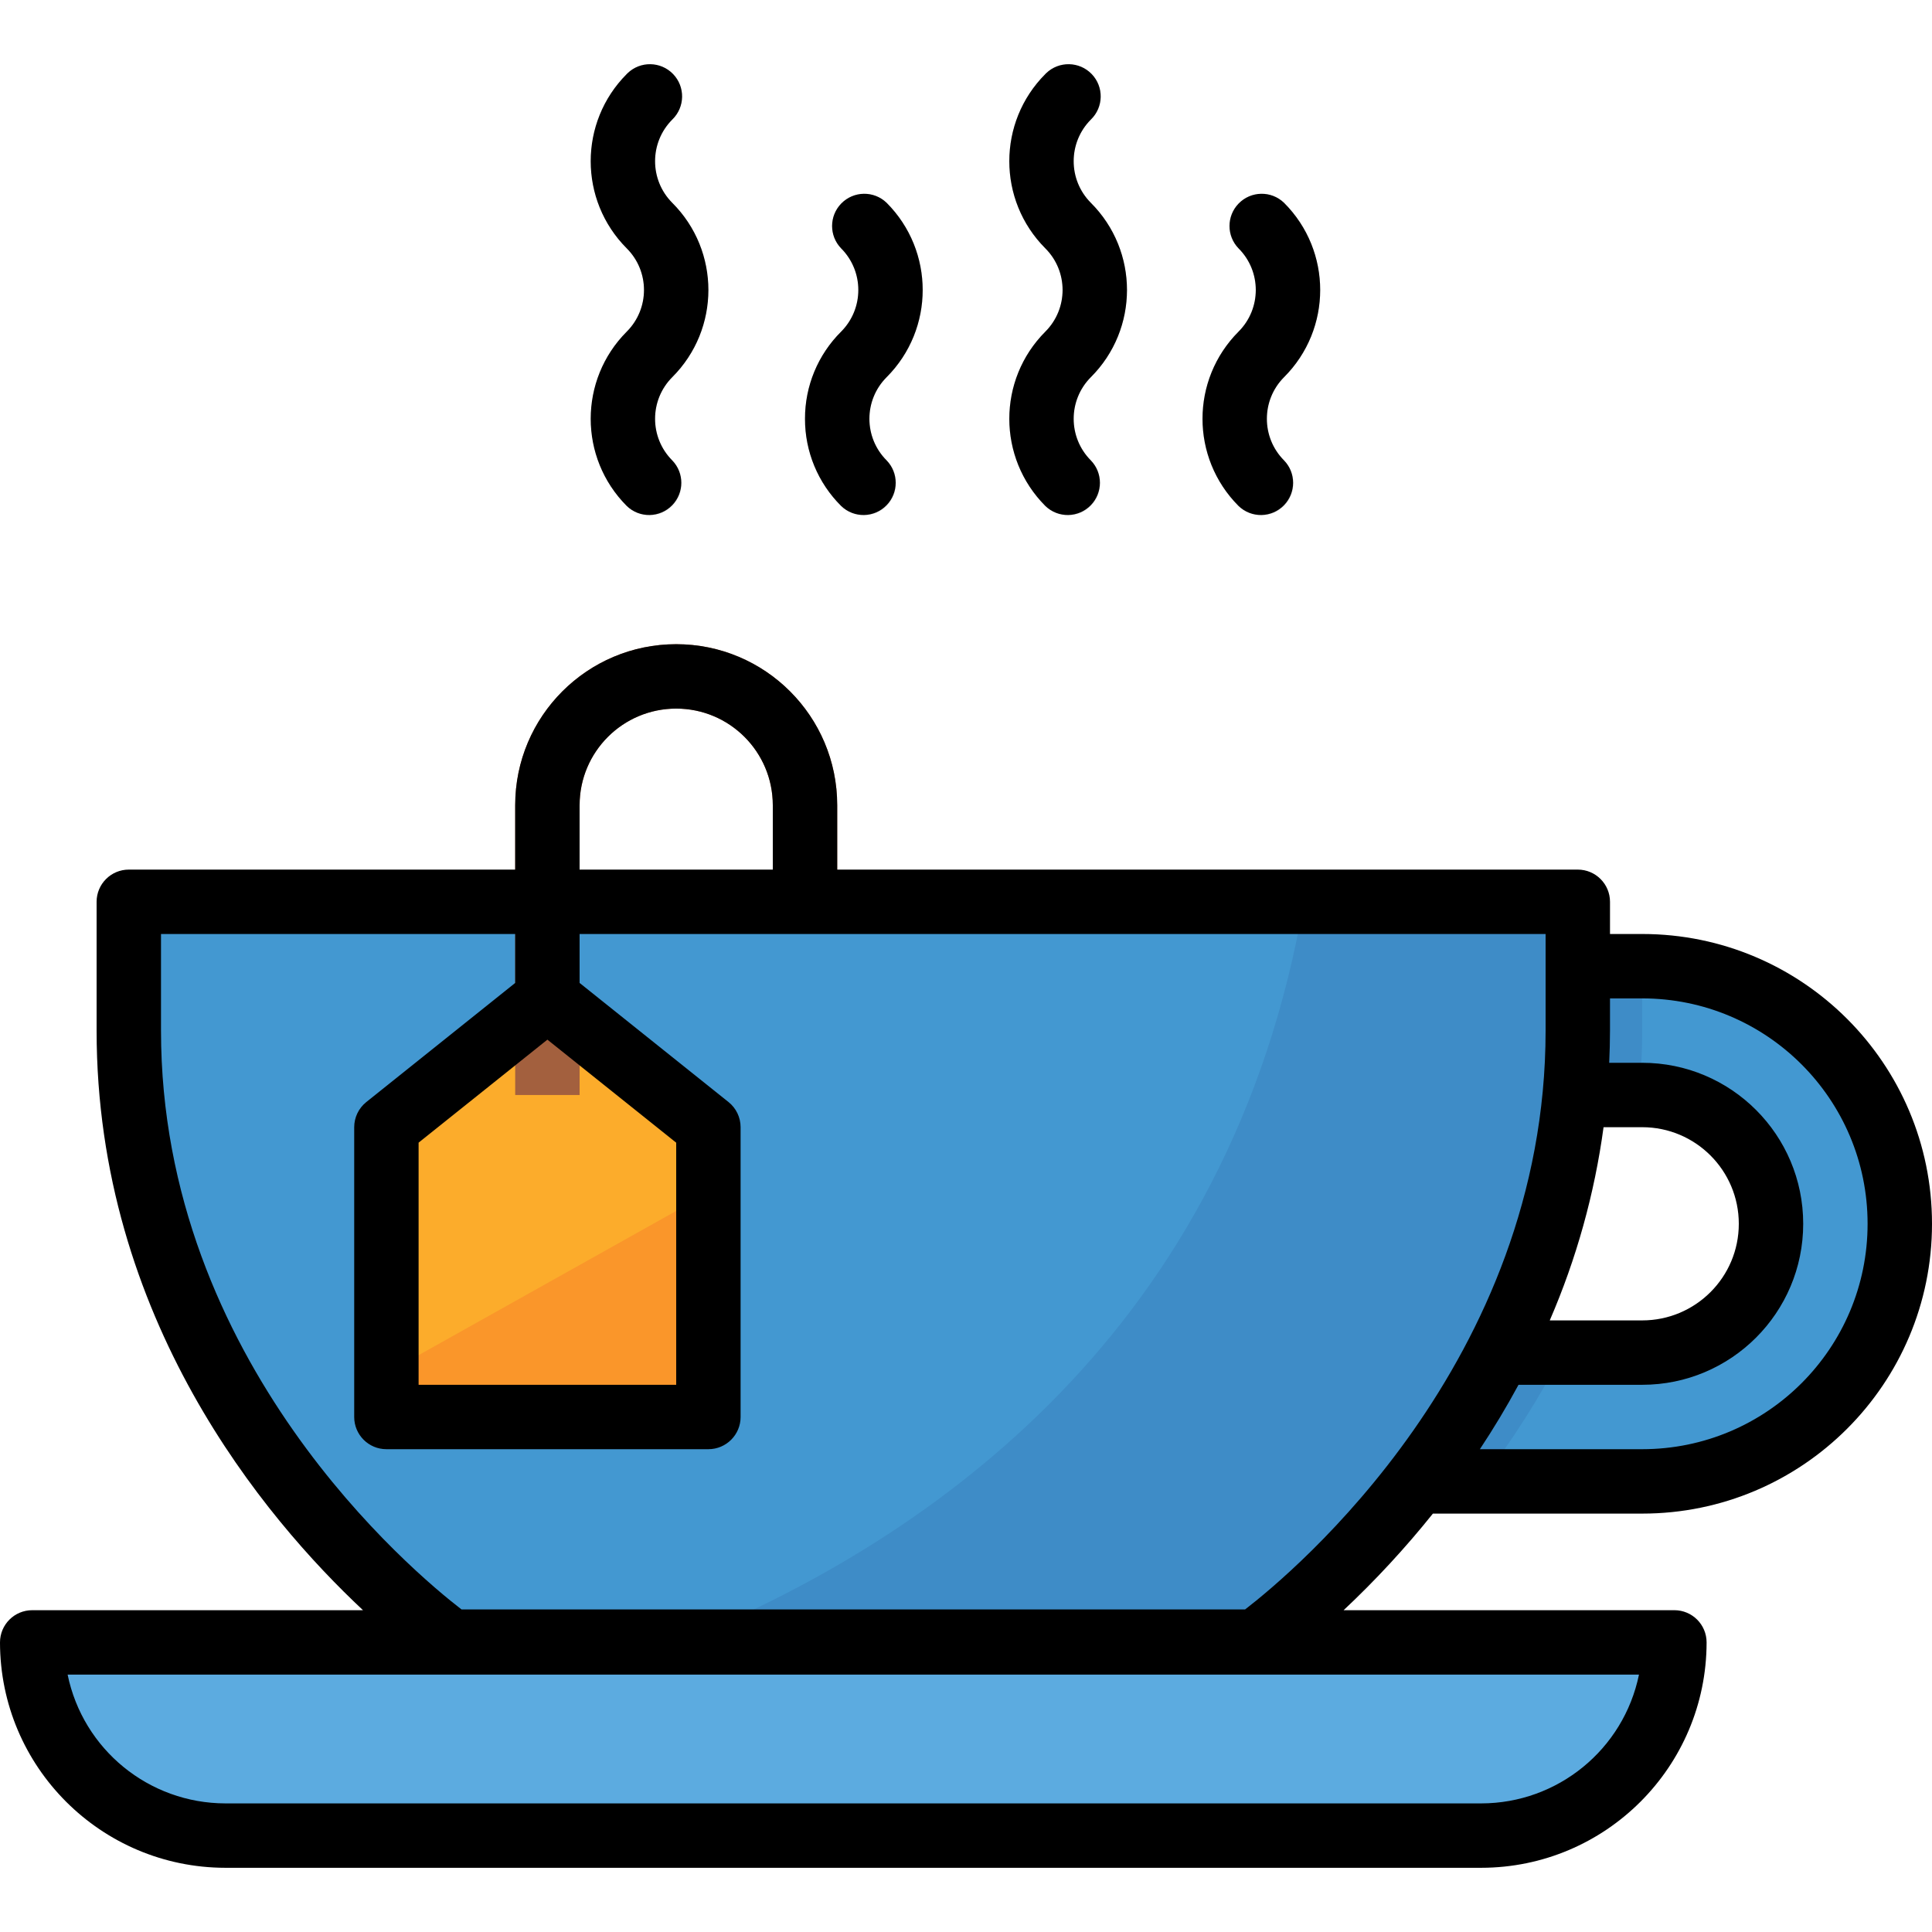 <?xml version="1.0" encoding="iso-8859-1"?>
<!-- Generator: Adobe Illustrator 19.0.0, SVG Export Plug-In . SVG Version: 6.00 Build 0)  -->
<svg version="1.1" id="Capa_1" xmlns="http://www.w3.org/2000/svg" xmlns:xlink="http://www.w3.org/1999/xlink" x="0px" y="0px"
	 viewBox="0 0 512 512" style="enable-background:new 0 0 512 512;" xml:space="preserve">
<path style="fill:#4398D1;" d="M358.4,358.452h76.8c18.85,0,34.133-15.283,34.133-34.133l0,0c0-18.85-15.283-34.133-34.133-34.133
	h-76.8v-34.133h76.8c37.7,0,68.267,30.566,68.267,68.267l0,0c0,37.7-30.566,68.267-68.267,68.267h-76.8V358.452z"/>
<g>
	<path style="fill:#3E8CC7;" d="M358.4,256.052v34.133h75.947c0.521-5.555,0.853-11.23,0.853-17.067v-17.067H358.4z"/>
	<path style="fill:#3E8CC7;" d="M358.4,392.585h34.048c8.269-10.692,15.531-22.118,21.709-34.133H358.4V392.585z"/>
</g>
<path style="fill:#5CABE0;" d="M59.733,486.452c-28.279,0-51.2-22.921-51.2-51.2h435.2c0,28.279-22.921,51.2-51.2,51.2H59.733z"/>
<path style="fill:#4398D1;" d="M119.467,435.047c0,0-85.333-59.529-85.333-161.929v-34.133h384v34.133
	c0,102.4-85.333,161.928-85.333,161.928L119.467,435.047z"/>
<polygon style="fill:#FCAC2B;" points="102.4,298.719 102.4,375.519 187.733,375.519 187.733,298.719 145.067,264.585 "/>
<path style="fill:#A3603E;" d="M153.6,290.185h-17.067v-76.8c0-23.561,19.106-42.667,42.667-42.667s42.667,19.106,42.667,42.667
	v25.6H204.8v-25.6c0-14.14-11.46-25.6-25.6-25.6c-14.14,0-25.6,11.46-25.6,25.6V290.185z"/>
<g>
	<path style="fill:#E5E5E5;" d="M172.126,136.585c-2.261,0-4.437-0.896-6.033-2.5c-12.732-12.766-12.732-33.434,0-46.199
		c6.093-6.093,6.093-15.966,0.009-22.059l-0.009-0.009c-12.732-12.766-12.732-33.434,0-46.199c3.277-3.388,8.678-3.482,12.066-0.213
		c3.388,3.268,3.482,8.678,0.213,12.066c-0.068,0.068-0.137,0.145-0.213,0.213c-6.076,6.101-6.076,15.966,0,22.067
		c12.757,12.749,12.766,33.425,0.017,46.182c-0.009,0.009-0.009,0.009-0.017,0.017c-6.076,6.101-6.076,15.966,0,22.067
		c3.328,3.337,3.328,8.738,0,12.066C176.555,135.689,174.387,136.585,172.126,136.585z"/>
	<path style="fill:#E5E5E5;" d="M283.059,136.585c-2.261,0-4.437-0.896-6.033-2.5c-12.732-12.766-12.732-33.434,0-46.199
		c6.093-6.093,6.093-15.966,0.009-22.059l-0.009-0.009c-12.732-12.766-12.732-33.434,0-46.199c3.277-3.388,8.678-3.482,12.066-0.213
		c3.388,3.277,3.482,8.678,0.213,12.066c-0.068,0.068-0.137,0.137-0.213,0.213c-6.076,6.101-6.076,15.966,0,22.067
		c12.757,12.749,12.766,33.425,0.017,46.182c-0.009,0.009-0.009,0.009-0.017,0.017c-6.076,6.101-6.076,15.966,0,22.067
		c3.328,3.337,3.328,8.738,0,12.066C287.488,135.689,285.321,136.585,283.059,136.585z"/>
	<path style="fill:#E5E5E5;" d="M228.941,136.585c-2.261,0-4.437-0.896-6.033-2.5c-12.757-12.749-12.766-33.425-0.017-46.182
		c0.009-0.009,0.009-0.009,0.017-0.017c6.076-6.101,6.076-15.966,0-22.067c-3.277-3.388-3.183-8.789,0.213-12.066
		c3.311-3.191,8.55-3.191,11.853,0c12.732,12.766,12.732,33.434,0,46.199c-6.093,6.093-6.093,15.966-0.009,22.059l0.009,0.009
		c3.328,3.337,3.328,8.738,0,12.066C233.37,135.689,231.202,136.585,228.941,136.585z"/>
	<path style="fill:#E5E5E5;" d="M334.259,136.585c-2.261,0-4.437-0.896-6.033-2.5c-12.732-12.766-12.732-33.434,0-46.199
		c6.093-6.093,6.093-15.966,0.009-22.059l-0.009-0.009c-3.277-3.388-3.183-8.789,0.213-12.066c3.311-3.191,8.55-3.191,11.853,0
		c12.757,12.749,12.766,33.425,0.017,46.182c-0.009,0.009-0.009,0.009-0.017,0.017c-6.076,6.101-6.076,15.966,0,22.067
		c3.328,3.337,3.328,8.738,0,12.066C338.688,135.689,336.521,136.585,334.259,136.585z"/>
</g>
<path style="fill:#3E8CC7;" d="M345.54,238.985c-19.396,113.058-97.86,168.755-165.069,196.062H332.8
	c0,0,85.333-59.529,85.333-161.929v-34.133L345.54,238.985L345.54,238.985z"/>
<polygon style="fill:#FA962A;" points="102.4,363.913 102.4,375.519 187.733,375.519 187.733,316.127 "/>
<path d="M435.2,247.519h-8.533v-8.533c0-4.71-3.823-8.533-8.533-8.533H221.867v-17.067c0-23.561-19.106-42.667-42.667-42.667
	s-42.667,19.106-42.667,42.667v17.067h-102.4c-4.71,0-8.533,3.823-8.533,8.533v34.133c0,76.288,44.501,129.152,70.596,153.6H8.533
	c-4.71,0-8.533,3.823-8.533,8.533c0.034,32.973,26.761,59.699,59.733,59.733h332.8c32.973-0.034,59.699-26.761,59.733-59.733
	c0-4.71-3.823-8.533-8.533-8.533H356.07c8.482-7.962,16.393-16.521,23.663-25.6H435.2c42.419,0,76.8-34.381,76.8-76.8
	S477.619,247.519,435.2,247.519z M392.533,477.919h-332.8c-20.267-0.026-37.734-14.276-41.813-34.133h416.427
	C430.268,463.642,412.8,477.901,392.533,477.919z M424.96,298.719h10.24c14.14,0,25.6,11.46,25.6,25.6c0,14.14-11.46,25.6-25.6,25.6
	h-24.499C417.775,333.586,422.571,316.357,424.96,298.719z M153.6,213.385c0-14.14,11.46-25.6,25.6-25.6
	c14.14,0,25.6,11.46,25.6,25.6v17.067h-51.2V213.385z M329.967,426.514H122.3c-12.698-9.779-79.633-65.553-79.633-153.395v-25.6
	h93.867v12.971l-39.467,31.573c-2.022,1.621-3.2,4.07-3.2,6.656v76.8c0,4.71,3.823,8.533,8.533,8.533h85.333
	c4.71,0,8.533-3.823,8.533-8.533v-76.8c0-2.594-1.178-5.043-3.2-6.664L153.6,260.489v-12.971h256v25.6
	C409.6,360.961,342.665,416.735,329.967,426.514z M145.067,275.516l34.133,27.307v64.162h-68.267v-64.171L145.067,275.516z
	 M435.2,384.052h-43.017c3.541-5.342,6.98-11.034,10.24-17.067H435.2c23.561,0,42.667-19.106,42.667-42.667
	s-19.106-42.667-42.667-42.667h-8.747c0.128-2.816,0.213-5.649,0.213-8.533v-8.533h8.533c32.99,0,59.733,26.743,59.733,59.733
	S468.19,384.052,435.2,384.052z"/>
<path d="M166.093,134.085c3.388,3.277,8.789,3.183,12.066-0.213c3.191-3.311,3.191-8.55,0-11.853
	c-6.076-6.101-6.076-15.966,0-22.067c12.757-12.749,12.766-33.425,0.017-46.182c-0.009-0.009-0.009-0.009-0.017-0.017
	c-6.076-6.101-6.076-15.966,0-22.067c3.388-3.277,3.482-8.678,0.213-12.066c-3.277-3.388-8.678-3.482-12.066-0.213
	c-0.068,0.068-0.145,0.137-0.213,0.213c-12.732,12.766-12.732,33.434,0,46.199c6.093,6.093,6.093,15.966,0.009,22.059l-0.009,0.009
	C153.361,100.651,153.361,121.319,166.093,134.085z"/>
<path d="M277.026,134.085c3.388,3.277,8.789,3.183,12.066-0.213c3.191-3.311,3.191-8.55,0-11.853
	c-6.076-6.101-6.076-15.966,0-22.067c12.757-12.749,12.766-33.425,0.017-46.182c-0.009-0.009-0.009-0.009-0.017-0.017
	c-6.076-6.101-6.076-15.966,0-22.067c3.388-3.277,3.482-8.678,0.213-12.066c-3.277-3.388-8.678-3.482-12.066-0.213
	c-0.068,0.068-0.137,0.137-0.213,0.213c-12.732,12.766-12.732,33.434,0,46.199c6.093,6.093,6.093,15.966,0.009,22.059l-0.009,0.009
	C264.294,100.651,264.294,121.319,277.026,134.085z"/>
<path d="M213.333,110.985c-0.026,8.67,3.422,16.99,9.574,23.1c3.388,3.277,8.789,3.183,12.066-0.213
	c3.191-3.311,3.191-8.55,0-11.853c-6.093-6.093-6.093-15.966-0.009-22.059l0.009-0.009c12.732-12.766,12.732-33.434,0-46.199
	c-3.388-3.277-8.789-3.183-12.066,0.213c-3.191,3.311-3.191,8.55,0,11.853c6.076,6.101,6.076,15.966,0,22.067
	C216.755,93.995,213.308,102.315,213.333,110.985z"/>
<path d="M328.226,134.085c3.388,3.277,8.789,3.183,12.066-0.213c3.191-3.311,3.191-8.55,0-11.853
	c-6.076-6.101-6.076-15.966,0-22.067c12.757-12.749,12.766-33.425,0.017-46.182c-0.009-0.009-0.009-0.009-0.017-0.017
	c-3.388-3.277-8.789-3.183-12.066,0.213c-3.191,3.311-3.191,8.55,0,11.853c6.093,6.093,6.093,15.966,0.009,22.059l-0.009,0.009
	C315.494,100.651,315.494,121.319,328.226,134.085z"/>
<g>
</g>
<g>
</g>
<g>
</g>
<g>
</g>
<g>
</g>
<g>
</g>
<g>
</g>
<g>
</g>
<g>
</g>
<g>
</g>
<g>
</g>
<g>
</g>
<g>
</g>
<g>
</g>
<g>
</g>
</svg>
